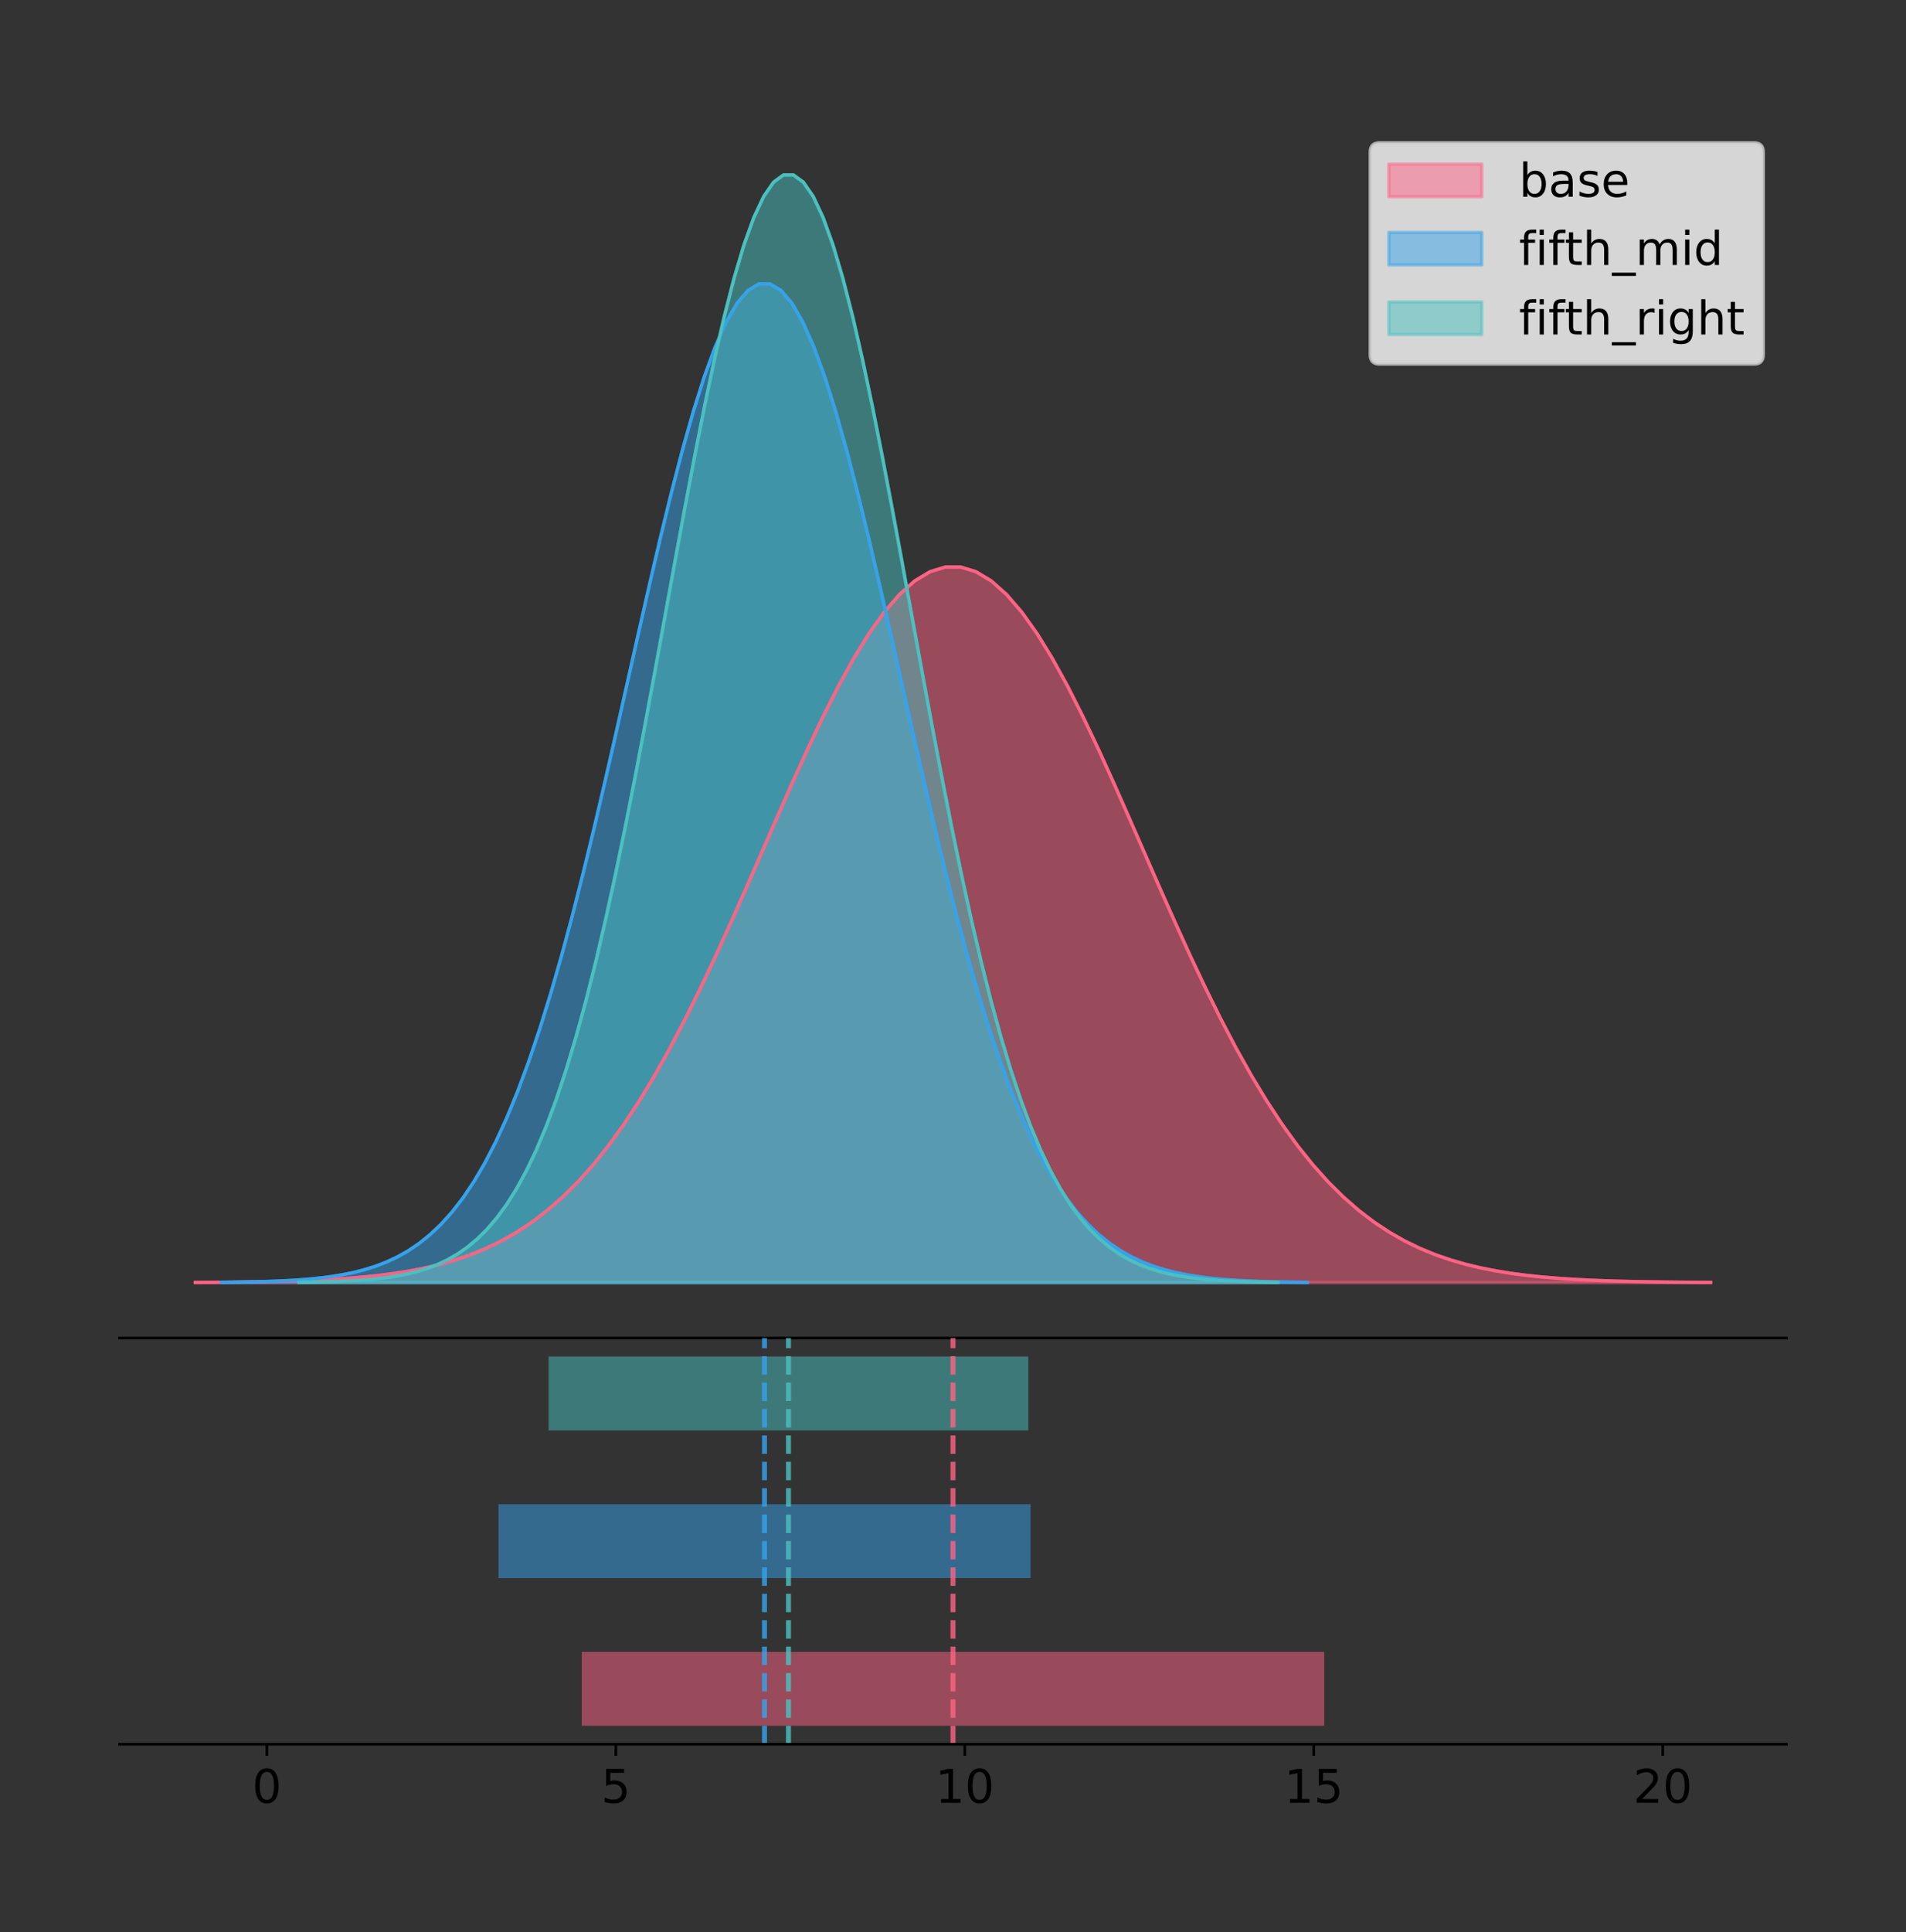 <?xml version="1.0" encoding="utf-8" standalone="no"?>
<!DOCTYPE svg PUBLIC "-//W3C//DTD SVG 1.1//EN"
  "http://www.w3.org/Graphics/SVG/1.1/DTD/svg11.dtd">
<!-- Created with matplotlib (https://matplotlib.org/) -->
<svg height="581.789pt" version="1.1" viewBox="0 0 574.2 581.789" width="574.2pt" xmlns="http://www.w3.org/2000/svg" xmlns:xlink="http://www.w3.org/1999/xlink">
 <rect x="0" y="0" width="574.2" height="581.789" fill="#333333" stroke="none"/>
 <defs>
  <style type="text/css">
*{stroke-linecap:butt;stroke-linejoin:round;}
  </style>
 </defs>
 <g id="figure_1">
  <g id="patch_1">
   <path d="M 0 581.789 
L 574.2 581.789 
L 574.2 0 
L 0 0 
z
" style="fill:none;"/>
  </g>
  <g id="axes_1">
   <g id="patch_2">
    <path d="M 36 402.93 
L 538.2 402.93 
L 538.2 36 
L 36 36 
z
" style="fill:none;"/>
   </g>
   <g id="PolyCollection_1">
    <defs>
     <path d="M 58.827 -195.538 
L 58.827 -195.61 
L 63.439 -195.638 
L 68.05 -195.674 
L 72.662 -195.723 
L 77.274 -195.788 
L 81.885 -195.874 
L 86.497 -195.985 
L 91.108 -196.13 
L 95.72 -196.317 
L 100.331 -196.557 
L 104.943 -196.861 
L 109.555 -197.244 
L 114.166 -197.725 
L 118.778 -198.322 
L 123.389 -199.06 
L 128.001 -199.965 
L 132.612 -201.065 
L 137.224 -202.394 
L 141.836 -203.987 
L 146.447 -205.883 
L 151.059 -208.122 
L 155.67 -210.745 
L 160.282 -213.796 
L 164.893 -217.316 
L 169.505 -221.346 
L 174.117 -225.923 
L 178.728 -231.078 
L 183.34 -236.838 
L 187.951 -243.218 
L 192.563 -250.226 
L 197.174 -257.856 
L 201.786 -266.087 
L 206.398 -274.887 
L 211.009 -284.203 
L 215.621 -293.967 
L 220.232 -304.097 
L 224.844 -314.489 
L 229.455 -325.027 
L 234.067 -335.582 
L 238.679 -346.011 
L 243.29 -356.165 
L 247.902 -365.888 
L 252.513 -375.024 
L 257.125 -383.418 
L 261.736 -390.925 
L 266.348 -397.41 
L 270.96 -402.752 
L 275.571 -406.852 
L 280.183 -409.63 
L 284.794 -411.032 
L 289.406 -411.032 
L 294.017 -409.63 
L 298.629 -406.852 
L 303.24 -402.752 
L 307.852 -397.41 
L 312.464 -390.925 
L 317.075 -383.418 
L 321.687 -375.024 
L 326.298 -365.888 
L 330.91 -356.165 
L 335.521 -346.011 
L 340.133 -335.582 
L 344.745 -325.027 
L 349.356 -314.489 
L 353.968 -304.097 
L 358.579 -293.967 
L 363.191 -284.203 
L 367.802 -274.887 
L 372.414 -266.087 
L 377.026 -257.856 
L 381.637 -250.226 
L 386.249 -243.218 
L 390.86 -236.838 
L 395.472 -231.078 
L 400.083 -225.923 
L 404.695 -221.346 
L 409.307 -217.316 
L 413.918 -213.796 
L 418.53 -210.745 
L 423.141 -208.122 
L 427.753 -205.883 
L 432.364 -203.987 
L 436.976 -202.394 
L 441.588 -201.065 
L 446.199 -199.965 
L 450.811 -199.06 
L 455.422 -198.322 
L 460.034 -197.725 
L 464.645 -197.244 
L 469.257 -196.861 
L 473.869 -196.557 
L 478.48 -196.317 
L 483.092 -196.13 
L 487.703 -195.985 
L 492.315 -195.874 
L 496.926 -195.788 
L 501.538 -195.723 
L 506.15 -195.674 
L 510.761 -195.638 
L 515.373 -195.61 
L 515.373 -195.538 
L 515.373 -195.538 
L 510.761 -195.538 
L 506.15 -195.538 
L 501.538 -195.538 
L 496.926 -195.538 
L 492.315 -195.538 
L 487.703 -195.538 
L 483.092 -195.538 
L 478.48 -195.538 
L 473.869 -195.538 
L 469.257 -195.538 
L 464.645 -195.538 
L 460.034 -195.538 
L 455.422 -195.538 
L 450.811 -195.538 
L 446.199 -195.538 
L 441.588 -195.538 
L 436.976 -195.538 
L 432.364 -195.538 
L 427.753 -195.538 
L 423.141 -195.538 
L 418.53 -195.538 
L 413.918 -195.538 
L 409.307 -195.538 
L 404.695 -195.538 
L 400.083 -195.538 
L 395.472 -195.538 
L 390.86 -195.538 
L 386.249 -195.538 
L 381.637 -195.538 
L 377.026 -195.538 
L 372.414 -195.538 
L 367.802 -195.538 
L 363.191 -195.538 
L 358.579 -195.538 
L 353.968 -195.538 
L 349.356 -195.538 
L 344.745 -195.538 
L 340.133 -195.538 
L 335.521 -195.538 
L 330.91 -195.538 
L 326.298 -195.538 
L 321.687 -195.538 
L 317.075 -195.538 
L 312.464 -195.538 
L 307.852 -195.538 
L 303.24 -195.538 
L 298.629 -195.538 
L 294.017 -195.538 
L 289.406 -195.538 
L 284.794 -195.538 
L 280.183 -195.538 
L 275.571 -195.538 
L 270.96 -195.538 
L 266.348 -195.538 
L 261.736 -195.538 
L 257.125 -195.538 
L 252.513 -195.538 
L 247.902 -195.538 
L 243.29 -195.538 
L 238.679 -195.538 
L 234.067 -195.538 
L 229.455 -195.538 
L 224.844 -195.538 
L 220.232 -195.538 
L 215.621 -195.538 
L 211.009 -195.538 
L 206.398 -195.538 
L 201.786 -195.538 
L 197.174 -195.538 
L 192.563 -195.538 
L 187.951 -195.538 
L 183.34 -195.538 
L 178.728 -195.538 
L 174.117 -195.538 
L 169.505 -195.538 
L 164.893 -195.538 
L 160.282 -195.538 
L 155.67 -195.538 
L 151.059 -195.538 
L 146.447 -195.538 
L 141.836 -195.538 
L 137.224 -195.538 
L 132.612 -195.538 
L 128.001 -195.538 
L 123.389 -195.538 
L 118.778 -195.538 
L 114.166 -195.538 
L 109.555 -195.538 
L 104.943 -195.538 
L 100.331 -195.538 
L 95.72 -195.538 
L 91.108 -195.538 
L 86.497 -195.538 
L 81.885 -195.538 
L 77.274 -195.538 
L 72.662 -195.538 
L 68.05 -195.538 
L 63.439 -195.538 
L 58.827 -195.538 
z
" id="mac91f50d08" style="stroke:#ff6384;stroke-opacity:0.5;"/>
    </defs>
    <g clip-path="url(#p603d63b911)">
     <use style="fill:#ff6384;fill-opacity:0.5;stroke:#ff6384;stroke-opacity:0.5;" x="0" xlink:href="#mac91f50d08" y="581.789"/>
    </g>
   </g>
   <g id="PolyCollection_2">
    <defs>
     <path d="M 66.755 -195.538 
L 66.755 -195.639 
L 70.06 -195.677 
L 73.364 -195.728 
L 76.668 -195.797 
L 79.972 -195.887 
L 83.276 -196.006 
L 86.58 -196.162 
L 89.885 -196.365 
L 93.189 -196.626 
L 96.493 -196.96 
L 99.797 -197.384 
L 103.101 -197.919 
L 106.405 -198.59 
L 109.71 -199.424 
L 113.014 -200.454 
L 116.318 -201.716 
L 119.622 -203.252 
L 122.926 -205.107 
L 126.23 -207.331 
L 129.535 -209.976 
L 132.839 -213.101 
L 136.143 -216.763 
L 139.447 -221.021 
L 142.751 -225.934 
L 146.055 -231.558 
L 149.36 -237.946 
L 152.664 -245.141 
L 155.968 -253.179 
L 159.272 -262.085 
L 162.576 -271.865 
L 165.88 -282.514 
L 169.185 -294.003 
L 172.489 -306.284 
L 175.793 -319.286 
L 179.097 -332.915 
L 182.401 -347.051 
L 185.705 -361.556 
L 189.009 -376.264 
L 192.314 -390.995 
L 195.618 -405.552 
L 198.922 -419.723 
L 202.226 -433.293 
L 205.53 -446.043 
L 208.834 -457.76 
L 212.139 -468.237 
L 215.443 -477.288 
L 218.747 -484.744 
L 222.051 -490.465 
L 225.355 -494.342 
L 228.659 -496.3 
L 231.964 -496.3 
L 235.268 -494.342 
L 238.572 -490.465 
L 241.876 -484.744 
L 245.18 -477.288 
L 248.484 -468.237 
L 251.789 -457.76 
L 255.093 -446.043 
L 258.397 -433.293 
L 261.701 -419.723 
L 265.005 -405.552 
L 268.309 -390.995 
L 271.614 -376.264 
L 274.918 -361.556 
L 278.222 -347.051 
L 281.526 -332.915 
L 284.83 -319.286 
L 288.134 -306.284 
L 291.439 -294.003 
L 294.743 -282.514 
L 298.047 -271.865 
L 301.351 -262.085 
L 304.655 -253.179 
L 307.959 -245.141 
L 311.264 -237.946 
L 314.568 -231.558 
L 317.872 -225.934 
L 321.176 -221.021 
L 324.48 -216.763 
L 327.784 -213.101 
L 331.089 -209.976 
L 334.393 -207.331 
L 337.697 -205.107 
L 341.001 -203.252 
L 344.305 -201.716 
L 347.609 -200.454 
L 350.913 -199.424 
L 354.218 -198.59 
L 357.522 -197.919 
L 360.826 -197.384 
L 364.13 -196.96 
L 367.434 -196.626 
L 370.738 -196.365 
L 374.043 -196.162 
L 377.347 -196.006 
L 380.651 -195.887 
L 383.955 -195.797 
L 387.259 -195.728 
L 390.563 -195.677 
L 393.868 -195.639 
L 393.868 -195.538 
L 393.868 -195.538 
L 390.563 -195.538 
L 387.259 -195.538 
L 383.955 -195.538 
L 380.651 -195.538 
L 377.347 -195.538 
L 374.043 -195.538 
L 370.738 -195.538 
L 367.434 -195.538 
L 364.13 -195.538 
L 360.826 -195.538 
L 357.522 -195.538 
L 354.218 -195.538 
L 350.913 -195.538 
L 347.609 -195.538 
L 344.305 -195.538 
L 341.001 -195.538 
L 337.697 -195.538 
L 334.393 -195.538 
L 331.089 -195.538 
L 327.784 -195.538 
L 324.48 -195.538 
L 321.176 -195.538 
L 317.872 -195.538 
L 314.568 -195.538 
L 311.264 -195.538 
L 307.959 -195.538 
L 304.655 -195.538 
L 301.351 -195.538 
L 298.047 -195.538 
L 294.743 -195.538 
L 291.439 -195.538 
L 288.134 -195.538 
L 284.83 -195.538 
L 281.526 -195.538 
L 278.222 -195.538 
L 274.918 -195.538 
L 271.614 -195.538 
L 268.309 -195.538 
L 265.005 -195.538 
L 261.701 -195.538 
L 258.397 -195.538 
L 255.093 -195.538 
L 251.789 -195.538 
L 248.484 -195.538 
L 245.18 -195.538 
L 241.876 -195.538 
L 238.572 -195.538 
L 235.268 -195.538 
L 231.964 -195.538 
L 228.659 -195.538 
L 225.355 -195.538 
L 222.051 -195.538 
L 218.747 -195.538 
L 215.443 -195.538 
L 212.139 -195.538 
L 208.834 -195.538 
L 205.53 -195.538 
L 202.226 -195.538 
L 198.922 -195.538 
L 195.618 -195.538 
L 192.314 -195.538 
L 189.009 -195.538 
L 185.705 -195.538 
L 182.401 -195.538 
L 179.097 -195.538 
L 175.793 -195.538 
L 172.489 -195.538 
L 169.185 -195.538 
L 165.88 -195.538 
L 162.576 -195.538 
L 159.272 -195.538 
L 155.968 -195.538 
L 152.664 -195.538 
L 149.36 -195.538 
L 146.055 -195.538 
L 142.751 -195.538 
L 139.447 -195.538 
L 136.143 -195.538 
L 132.839 -195.538 
L 129.535 -195.538 
L 126.23 -195.538 
L 122.926 -195.538 
L 119.622 -195.538 
L 116.318 -195.538 
L 113.014 -195.538 
L 109.71 -195.538 
L 106.405 -195.538 
L 103.101 -195.538 
L 99.797 -195.538 
L 96.493 -195.538 
L 93.189 -195.538 
L 89.885 -195.538 
L 86.58 -195.538 
L 83.276 -195.538 
L 79.972 -195.538 
L 76.668 -195.538 
L 73.364 -195.538 
L 70.06 -195.538 
L 66.755 -195.538 
z
" id="m99969c8731" style="stroke:#36a2eb;stroke-opacity:0.5;"/>
    </defs>
    <g clip-path="url(#p603d63b911)">
     <use style="fill:#36a2eb;fill-opacity:0.5;stroke:#36a2eb;stroke-opacity:0.5;" x="0" xlink:href="#m99969c8731" y="581.789"/>
    </g>
   </g>
   <g id="PolyCollection_3">
    <defs>
     <path d="M 90.061 -195.538 
L 90.061 -195.65 
L 93.04 -195.692 
L 96.02 -195.749 
L 98.999 -195.825 
L 101.978 -195.925 
L 104.957 -196.058 
L 107.936 -196.23 
L 110.915 -196.455 
L 113.895 -196.744 
L 116.874 -197.115 
L 119.853 -197.585 
L 122.832 -198.179 
L 125.811 -198.923 
L 128.79 -199.848 
L 131.77 -200.99 
L 134.749 -202.39 
L 137.728 -204.093 
L 140.707 -206.151 
L 143.686 -208.617 
L 146.665 -211.552 
L 149.644 -215.017 
L 152.624 -219.078 
L 155.603 -223.801 
L 158.582 -229.25 
L 161.561 -235.488 
L 164.54 -242.572 
L 167.519 -250.552 
L 170.499 -259.468 
L 173.478 -269.344 
L 176.457 -280.192 
L 179.436 -292.002 
L 182.415 -304.744 
L 185.394 -318.365 
L 188.374 -332.786 
L 191.353 -347.901 
L 194.332 -363.58 
L 197.311 -379.667 
L 200.29 -395.98 
L 203.269 -412.318 
L 206.249 -428.462 
L 209.228 -444.18 
L 212.207 -459.23 
L 215.186 -473.372 
L 218.165 -486.366 
L 221.144 -497.987 
L 224.123 -508.025 
L 227.103 -516.294 
L 230.082 -522.64 
L 233.061 -526.94 
L 236.04 -529.111 
L 239.019 -529.111 
L 241.998 -526.94 
L 244.978 -522.64 
L 247.957 -516.294 
L 250.936 -508.025 
L 253.915 -497.987 
L 256.894 -486.366 
L 259.873 -473.372 
L 262.853 -459.23 
L 265.832 -444.18 
L 268.811 -428.462 
L 271.79 -412.318 
L 274.769 -395.98 
L 277.748 -379.667 
L 280.727 -363.58 
L 283.707 -347.901 
L 286.686 -332.786 
L 289.665 -318.365 
L 292.644 -304.744 
L 295.623 -292.002 
L 298.602 -280.192 
L 301.582 -269.344 
L 304.561 -259.468 
L 307.54 -250.552 
L 310.519 -242.572 
L 313.498 -235.488 
L 316.477 -229.25 
L 319.457 -223.801 
L 322.436 -219.078 
L 325.415 -215.017 
L 328.394 -211.552 
L 331.373 -208.617 
L 334.352 -206.151 
L 337.332 -204.093 
L 340.311 -202.39 
L 343.29 -200.99 
L 346.269 -199.848 
L 349.248 -198.923 
L 352.227 -198.179 
L 355.206 -197.585 
L 358.186 -197.115 
L 361.165 -196.744 
L 364.144 -196.455 
L 367.123 -196.23 
L 370.102 -196.058 
L 373.081 -195.925 
L 376.061 -195.825 
L 379.04 -195.749 
L 382.019 -195.692 
L 384.998 -195.65 
L 384.998 -195.538 
L 384.998 -195.538 
L 382.019 -195.538 
L 379.04 -195.538 
L 376.061 -195.538 
L 373.081 -195.538 
L 370.102 -195.538 
L 367.123 -195.538 
L 364.144 -195.538 
L 361.165 -195.538 
L 358.186 -195.538 
L 355.206 -195.538 
L 352.227 -195.538 
L 349.248 -195.538 
L 346.269 -195.538 
L 343.29 -195.538 
L 340.311 -195.538 
L 337.332 -195.538 
L 334.352 -195.538 
L 331.373 -195.538 
L 328.394 -195.538 
L 325.415 -195.538 
L 322.436 -195.538 
L 319.457 -195.538 
L 316.477 -195.538 
L 313.498 -195.538 
L 310.519 -195.538 
L 307.54 -195.538 
L 304.561 -195.538 
L 301.582 -195.538 
L 298.602 -195.538 
L 295.623 -195.538 
L 292.644 -195.538 
L 289.665 -195.538 
L 286.686 -195.538 
L 283.707 -195.538 
L 280.727 -195.538 
L 277.748 -195.538 
L 274.769 -195.538 
L 271.79 -195.538 
L 268.811 -195.538 
L 265.832 -195.538 
L 262.853 -195.538 
L 259.873 -195.538 
L 256.894 -195.538 
L 253.915 -195.538 
L 250.936 -195.538 
L 247.957 -195.538 
L 244.978 -195.538 
L 241.998 -195.538 
L 239.019 -195.538 
L 236.04 -195.538 
L 233.061 -195.538 
L 230.082 -195.538 
L 227.103 -195.538 
L 224.123 -195.538 
L 221.144 -195.538 
L 218.165 -195.538 
L 215.186 -195.538 
L 212.207 -195.538 
L 209.228 -195.538 
L 206.249 -195.538 
L 203.269 -195.538 
L 200.29 -195.538 
L 197.311 -195.538 
L 194.332 -195.538 
L 191.353 -195.538 
L 188.374 -195.538 
L 185.394 -195.538 
L 182.415 -195.538 
L 179.436 -195.538 
L 176.457 -195.538 
L 173.478 -195.538 
L 170.499 -195.538 
L 167.519 -195.538 
L 164.54 -195.538 
L 161.561 -195.538 
L 158.582 -195.538 
L 155.603 -195.538 
L 152.624 -195.538 
L 149.644 -195.538 
L 146.665 -195.538 
L 143.686 -195.538 
L 140.707 -195.538 
L 137.728 -195.538 
L 134.749 -195.538 
L 131.77 -195.538 
L 128.79 -195.538 
L 125.811 -195.538 
L 122.832 -195.538 
L 119.853 -195.538 
L 116.874 -195.538 
L 113.895 -195.538 
L 110.915 -195.538 
L 107.936 -195.538 
L 104.957 -195.538 
L 101.978 -195.538 
L 98.999 -195.538 
L 96.02 -195.538 
L 93.04 -195.538 
L 90.061 -195.538 
z
" id="m438f0cdab8" style="stroke:#4bc0c0;stroke-opacity:0.5;"/>
    </defs>
    <g clip-path="url(#p603d63b911)">
     <use style="fill:#4bc0c0;fill-opacity:0.5;stroke:#4bc0c0;stroke-opacity:0.5;" x="0" xlink:href="#m438f0cdab8" y="581.789"/>
    </g>
   </g>
   <g id="line2d_1">
    <path clip-path="url(#p603d63b911)" d="M 58.827 386.179 
L 63.439 386.152 
L 68.05 386.115 
L 72.662 386.066 
L 77.274 386.001 
L 81.885 385.916 
L 86.497 385.804 
L 91.108 385.659 
L 95.72 385.472 
L 100.331 385.233 
L 104.943 384.929 
L 109.555 384.545 
L 114.166 384.065 
L 118.778 383.467 
L 123.389 382.729 
L 128.001 381.825 
L 132.612 380.724 
L 137.224 379.395 
L 141.836 377.802 
L 146.447 375.906 
L 151.059 373.668 
L 155.67 371.044 
L 160.282 367.993 
L 164.893 364.473 
L 169.505 360.443 
L 174.117 355.866 
L 178.728 350.711 
L 183.34 344.952 
L 187.951 338.571 
L 192.563 331.563 
L 197.174 323.934 
L 201.786 315.702 
L 206.398 306.903 
L 211.009 297.587 
L 215.621 287.822 
L 220.232 277.693 
L 224.844 267.301 
L 229.455 256.762 
L 234.067 246.207 
L 238.679 235.778 
L 243.29 225.624 
L 247.902 215.901 
L 252.513 206.766 
L 257.125 198.371 
L 261.736 190.864 
L 266.348 184.379 
L 270.96 179.037 
L 275.571 174.938 
L 280.183 172.16 
L 284.794 170.757 
L 289.406 170.757 
L 294.017 172.16 
L 298.629 174.938 
L 303.24 179.037 
L 307.852 184.379 
L 312.464 190.864 
L 317.075 198.371 
L 321.687 206.766 
L 326.298 215.901 
L 330.91 225.624 
L 335.521 235.778 
L 340.133 246.207 
L 344.745 256.762 
L 349.356 267.301 
L 353.968 277.693 
L 358.579 287.822 
L 363.191 297.587 
L 367.802 306.903 
L 372.414 315.702 
L 377.026 323.934 
L 381.637 331.563 
L 386.249 338.571 
L 390.86 344.952 
L 395.472 350.711 
L 400.083 355.866 
L 404.695 360.443 
L 409.307 364.473 
L 413.918 367.993 
L 418.53 371.044 
L 423.141 373.668 
L 427.753 375.906 
L 432.364 377.802 
L 436.976 379.395 
L 441.588 380.724 
L 446.199 381.825 
L 450.811 382.729 
L 455.422 383.467 
L 460.034 384.065 
L 464.645 384.545 
L 469.257 384.929 
L 473.869 385.233 
L 478.48 385.472 
L 483.092 385.659 
L 487.703 385.804 
L 492.315 385.916 
L 496.926 386.001 
L 501.538 386.066 
L 506.15 386.115 
L 510.761 386.152 
L 515.373 386.179 
" style="fill:none;stroke:#ff6384;stroke-linecap:square;"/>
   </g>
   <g id="line2d_2">
    <path clip-path="url(#p603d63b911)" d="M 66.755 386.15 
L 70.06 386.112 
L 73.364 386.061 
L 76.668 385.993 
L 79.972 385.902 
L 83.276 385.783 
L 86.58 385.627 
L 89.885 385.425 
L 93.189 385.164 
L 96.493 384.83 
L 99.797 384.405 
L 103.101 383.87 
L 106.405 383.199 
L 109.71 382.365 
L 113.014 381.336 
L 116.318 380.073 
L 119.622 378.538 
L 122.926 376.683 
L 126.23 374.459 
L 129.535 371.813 
L 132.839 368.688 
L 136.143 365.027 
L 139.447 360.769 
L 142.751 355.855 
L 146.055 350.231 
L 149.36 343.843 
L 152.664 336.648 
L 155.968 328.61 
L 159.272 319.705 
L 162.576 309.924 
L 165.88 299.276 
L 169.185 287.787 
L 172.489 275.506 
L 175.793 262.503 
L 179.097 248.875 
L 182.401 234.738 
L 185.705 220.234 
L 189.009 205.525 
L 192.314 190.794 
L 195.618 176.238 
L 198.922 162.066 
L 202.226 148.496 
L 205.53 135.746 
L 208.834 124.03 
L 212.139 113.552 
L 215.443 104.502 
L 218.747 97.045 
L 222.051 91.324 
L 225.355 87.447 
L 228.659 85.49 
L 231.964 85.49 
L 235.268 87.447 
L 238.572 91.324 
L 241.876 97.045 
L 245.18 104.502 
L 248.484 113.552 
L 251.789 124.03 
L 255.093 135.746 
L 258.397 148.496 
L 261.701 162.066 
L 265.005 176.238 
L 268.309 190.794 
L 271.614 205.525 
L 274.918 220.234 
L 278.222 234.738 
L 281.526 248.875 
L 284.83 262.503 
L 288.134 275.506 
L 291.439 287.787 
L 294.743 299.276 
L 298.047 309.924 
L 301.351 319.705 
L 304.655 328.61 
L 307.959 336.648 
L 311.264 343.843 
L 314.568 350.231 
L 317.872 355.855 
L 321.176 360.769 
L 324.48 365.027 
L 327.784 368.688 
L 331.089 371.813 
L 334.393 374.459 
L 337.697 376.683 
L 341.001 378.538 
L 344.305 380.073 
L 347.609 381.336 
L 350.913 382.365 
L 354.218 383.199 
L 357.522 383.87 
L 360.826 384.405 
L 364.13 384.83 
L 367.434 385.164 
L 370.738 385.425 
L 374.043 385.627 
L 377.347 385.783 
L 380.651 385.902 
L 383.955 385.993 
L 387.259 386.061 
L 390.563 386.112 
L 393.868 386.15 
" style="fill:none;stroke:#36a2eb;stroke-linecap:square;"/>
   </g>
   <g id="line2d_3">
    <path clip-path="url(#p603d63b911)" d="M 90.061 386.139 
L 93.04 386.097 
L 96.02 386.04 
L 98.999 385.965 
L 101.978 385.864 
L 104.957 385.732 
L 107.936 385.559 
L 110.915 385.334 
L 113.895 385.045 
L 116.874 384.675 
L 119.853 384.204 
L 122.832 383.61 
L 125.811 382.867 
L 128.79 381.941 
L 131.77 380.799 
L 134.749 379.399 
L 137.728 377.696 
L 140.707 375.639 
L 143.686 373.172 
L 146.665 370.238 
L 149.644 366.772 
L 152.624 362.711 
L 155.603 357.989 
L 158.582 352.539 
L 161.561 346.301 
L 164.54 339.217 
L 167.519 331.237 
L 170.499 322.322 
L 173.478 312.445 
L 176.457 301.597 
L 179.436 289.787 
L 182.415 277.045 
L 185.394 263.424 
L 188.374 249.004 
L 191.353 233.888 
L 194.332 218.209 
L 197.311 202.123 
L 200.29 185.809 
L 203.269 169.471 
L 206.249 153.327 
L 209.228 137.61 
L 212.207 122.559 
L 215.186 108.418 
L 218.165 95.423 
L 221.144 83.803 
L 224.123 73.765 
L 227.103 65.495 
L 230.082 59.15 
L 233.061 54.85 
L 236.04 52.679 
L 239.019 52.679 
L 241.998 54.85 
L 244.978 59.15 
L 247.957 65.495 
L 250.936 73.765 
L 253.915 83.803 
L 256.894 95.423 
L 259.873 108.418 
L 262.853 122.559 
L 265.832 137.61 
L 268.811 153.327 
L 271.79 169.471 
L 274.769 185.809 
L 277.748 202.123 
L 280.727 218.209 
L 283.707 233.888 
L 286.686 249.004 
L 289.665 263.424 
L 292.644 277.045 
L 295.623 289.787 
L 298.602 301.597 
L 301.582 312.445 
L 304.561 322.322 
L 307.54 331.237 
L 310.519 339.217 
L 313.498 346.301 
L 316.477 352.539 
L 319.457 357.989 
L 322.436 362.711 
L 325.415 366.772 
L 328.394 370.238 
L 331.373 373.172 
L 334.352 375.639 
L 337.332 377.696 
L 340.311 379.399 
L 343.29 380.799 
L 346.269 381.941 
L 349.248 382.867 
L 352.227 383.61 
L 355.206 384.204 
L 358.186 384.675 
L 361.165 385.045 
L 364.144 385.334 
L 367.123 385.559 
L 370.102 385.732 
L 373.081 385.864 
L 376.061 385.965 
L 379.04 386.04 
L 382.019 386.097 
L 384.998 386.139 
" style="fill:none;stroke:#4bc0c0;stroke-linecap:square;"/>
   </g>
   <g id="patch_3">
    <path d="M 36 402.93 
L 538.2 402.93 
" style="fill:none;stroke:#000000;stroke-linecap:square;stroke-linejoin:miter;stroke-width:0.8;"/>
   </g>
   <g id="legend_1">
    <g id="patch_4">
     <path d="M 415.602 109.627 
L 528.4 109.627 
Q 531.2 109.627 531.2 106.827 
L 531.2 45.8 
Q 531.2 43 528.4 43 
L 415.602 43 
Q 412.802 43 412.802 45.8 
L 412.802 106.827 
Q 412.802 109.627 415.602 109.627 
z
" style="fill:#ffffff;opacity:0.8;stroke:#cccccc;stroke-linejoin:miter;"/>
    </g>
    <g id="patch_5">
     <path d="M 418.402 59.238 
L 446.402 59.238 
L 446.402 49.438 
L 418.402 49.438 
z
" style="fill:#ff6384;opacity:0.5;stroke:#ff6384;stroke-linejoin:miter;"/>
    </g>
    <g id="text_1">
     <!-- base -->
     <defs>
      <path d="M 48.688 27.297 
Q 48.688 37.203 44.609 42.844 
Q 40.531 48.484 33.406 48.484 
Q 26.266 48.484 22.188 42.844 
Q 18.109 37.203 18.109 27.297 
Q 18.109 17.391 22.188 11.75 
Q 26.266 6.109 33.406 6.109 
Q 40.531 6.109 44.609 11.75 
Q 48.688 17.391 48.688 27.297 
z
M 18.109 46.391 
Q 20.953 51.266 25.266 53.625 
Q 29.594 56 35.594 56 
Q 45.562 56 51.781 48.094 
Q 58.016 40.188 58.016 27.297 
Q 58.016 14.406 51.781 6.484 
Q 45.562 -1.422 35.594 -1.422 
Q 29.594 -1.422 25.266 0.953 
Q 20.953 3.328 18.109 8.203 
L 18.109 0 
L 9.078 0 
L 9.078 75.984 
L 18.109 75.984 
z
" id="DejaVuSans-98"/>
      <path d="M 34.281 27.484 
Q 23.391 27.484 19.188 25 
Q 14.984 22.516 14.984 16.5 
Q 14.984 11.719 18.141 8.906 
Q 21.297 6.109 26.703 6.109 
Q 34.188 6.109 38.703 11.406 
Q 43.219 16.703 43.219 25.484 
L 43.219 27.484 
z
M 52.203 31.203 
L 52.203 0 
L 43.219 0 
L 43.219 8.297 
Q 40.141 3.328 35.547 0.953 
Q 30.953 -1.422 24.312 -1.422 
Q 15.922 -1.422 10.953 3.297 
Q 6 8.016 6 15.922 
Q 6 25.141 12.172 29.828 
Q 18.359 34.516 30.609 34.516 
L 43.219 34.516 
L 43.219 35.406 
Q 43.219 41.609 39.141 45 
Q 35.062 48.391 27.688 48.391 
Q 23 48.391 18.547 47.266 
Q 14.109 46.141 10.016 43.891 
L 10.016 52.203 
Q 14.938 54.109 19.578 55.047 
Q 24.219 56 28.609 56 
Q 40.484 56 46.344 49.844 
Q 52.203 43.703 52.203 31.203 
z
" id="DejaVuSans-97"/>
      <path d="M 44.281 53.078 
L 44.281 44.578 
Q 40.484 46.531 36.375 47.5 
Q 32.281 48.484 27.875 48.484 
Q 21.188 48.484 17.844 46.438 
Q 14.5 44.391 14.5 40.281 
Q 14.5 37.156 16.891 35.375 
Q 19.281 33.594 26.516 31.984 
L 29.594 31.297 
Q 39.156 29.25 43.188 25.516 
Q 47.219 21.781 47.219 15.094 
Q 47.219 7.469 41.188 3.016 
Q 35.156 -1.422 24.609 -1.422 
Q 20.219 -1.422 15.453 -0.562 
Q 10.688 0.297 5.422 2 
L 5.422 11.281 
Q 10.406 8.688 15.234 7.391 
Q 20.062 6.109 24.812 6.109 
Q 31.156 6.109 34.562 8.281 
Q 37.984 10.453 37.984 14.406 
Q 37.984 18.062 35.516 20.016 
Q 33.062 21.969 24.703 23.781 
L 21.578 24.516 
Q 13.234 26.266 9.516 29.906 
Q 5.812 33.547 5.812 39.891 
Q 5.812 47.609 11.281 51.797 
Q 16.75 56 26.812 56 
Q 31.781 56 36.172 55.266 
Q 40.578 54.547 44.281 53.078 
z
" id="DejaVuSans-115"/>
      <path d="M 56.203 29.594 
L 56.203 25.203 
L 14.891 25.203 
Q 15.484 15.922 20.484 11.062 
Q 25.484 6.203 34.422 6.203 
Q 39.594 6.203 44.453 7.469 
Q 49.312 8.734 54.109 11.281 
L 54.109 2.781 
Q 49.266 0.734 44.188 -0.344 
Q 39.109 -1.422 33.891 -1.422 
Q 20.797 -1.422 13.156 6.188 
Q 5.516 13.812 5.516 26.812 
Q 5.516 40.234 12.766 48.109 
Q 20.016 56 32.328 56 
Q 43.359 56 49.781 48.891 
Q 56.203 41.797 56.203 29.594 
z
M 47.219 32.234 
Q 47.125 39.594 43.094 43.984 
Q 39.062 48.391 32.422 48.391 
Q 24.906 48.391 20.391 44.141 
Q 15.875 39.891 15.188 32.172 
z
" id="DejaVuSans-101"/>
     </defs>
     <g transform="translate(457.602 59.238)scale(0.14 -0.14)">
      <use xlink:href="#DejaVuSans-98"/>
      <use x="63.477" xlink:href="#DejaVuSans-97"/>
      <use x="124.756" xlink:href="#DejaVuSans-115"/>
      <use x="176.855" xlink:href="#DejaVuSans-101"/>
     </g>
    </g>
    <g id="patch_6">
     <path d="M 418.402 79.787 
L 446.402 79.787 
L 446.402 69.987 
L 418.402 69.987 
z
" style="fill:#36a2eb;opacity:0.5;stroke:#36a2eb;stroke-linejoin:miter;"/>
    </g>
    <g id="text_2">
     <!-- fifth_mid -->
     <defs>
      <path d="M 37.109 75.984 
L 37.109 68.5 
L 28.516 68.5 
Q 23.688 68.5 21.797 66.547 
Q 19.922 64.594 19.922 59.516 
L 19.922 54.688 
L 34.719 54.688 
L 34.719 47.703 
L 19.922 47.703 
L 19.922 0 
L 10.891 0 
L 10.891 47.703 
L 2.297 47.703 
L 2.297 54.688 
L 10.891 54.688 
L 10.891 58.5 
Q 10.891 67.625 15.141 71.797 
Q 19.391 75.984 28.609 75.984 
z
" id="DejaVuSans-102"/>
      <path d="M 9.422 54.688 
L 18.406 54.688 
L 18.406 0 
L 9.422 0 
z
M 9.422 75.984 
L 18.406 75.984 
L 18.406 64.594 
L 9.422 64.594 
z
" id="DejaVuSans-105"/>
      <path d="M 18.312 70.219 
L 18.312 54.688 
L 36.812 54.688 
L 36.812 47.703 
L 18.312 47.703 
L 18.312 18.016 
Q 18.312 11.328 20.141 9.422 
Q 21.969 7.516 27.594 7.516 
L 36.812 7.516 
L 36.812 0 
L 27.594 0 
Q 17.188 0 13.234 3.875 
Q 9.281 7.766 9.281 18.016 
L 9.281 47.703 
L 2.688 47.703 
L 2.688 54.688 
L 9.281 54.688 
L 9.281 70.219 
z
" id="DejaVuSans-116"/>
      <path d="M 54.891 33.016 
L 54.891 0 
L 45.906 0 
L 45.906 32.719 
Q 45.906 40.484 42.875 44.328 
Q 39.844 48.188 33.797 48.188 
Q 26.516 48.188 22.312 43.547 
Q 18.109 38.922 18.109 30.906 
L 18.109 0 
L 9.078 0 
L 9.078 75.984 
L 18.109 75.984 
L 18.109 46.188 
Q 21.344 51.125 25.703 53.562 
Q 30.078 56 35.797 56 
Q 45.219 56 50.047 50.172 
Q 54.891 44.344 54.891 33.016 
z
" id="DejaVuSans-104"/>
      <path d="M 50.984 -16.609 
L 50.984 -23.578 
L -0.984 -23.578 
L -0.984 -16.609 
z
" id="DejaVuSans-95"/>
      <path d="M 52 44.188 
Q 55.375 50.25 60.062 53.125 
Q 64.75 56 71.094 56 
Q 79.641 56 84.281 50.016 
Q 88.922 44.047 88.922 33.016 
L 88.922 0 
L 79.891 0 
L 79.891 32.719 
Q 79.891 40.578 77.094 44.375 
Q 74.312 48.188 68.609 48.188 
Q 61.625 48.188 57.562 43.547 
Q 53.516 38.922 53.516 30.906 
L 53.516 0 
L 44.484 0 
L 44.484 32.719 
Q 44.484 40.625 41.703 44.406 
Q 38.922 48.188 33.109 48.188 
Q 26.219 48.188 22.156 43.531 
Q 18.109 38.875 18.109 30.906 
L 18.109 0 
L 9.078 0 
L 9.078 54.688 
L 18.109 54.688 
L 18.109 46.188 
Q 21.188 51.219 25.484 53.609 
Q 29.781 56 35.688 56 
Q 41.656 56 45.828 52.969 
Q 50 49.953 52 44.188 
z
" id="DejaVuSans-109"/>
      <path d="M 45.406 46.391 
L 45.406 75.984 
L 54.391 75.984 
L 54.391 0 
L 45.406 0 
L 45.406 8.203 
Q 42.578 3.328 38.25 0.953 
Q 33.938 -1.422 27.875 -1.422 
Q 17.969 -1.422 11.734 6.484 
Q 5.516 14.406 5.516 27.297 
Q 5.516 40.188 11.734 48.094 
Q 17.969 56 27.875 56 
Q 33.938 56 38.25 53.625 
Q 42.578 51.266 45.406 46.391 
z
M 14.797 27.297 
Q 14.797 17.391 18.875 11.75 
Q 22.953 6.109 30.078 6.109 
Q 37.203 6.109 41.297 11.75 
Q 45.406 17.391 45.406 27.297 
Q 45.406 37.203 41.297 42.844 
Q 37.203 48.484 30.078 48.484 
Q 22.953 48.484 18.875 42.844 
Q 14.797 37.203 14.797 27.297 
z
" id="DejaVuSans-100"/>
     </defs>
     <g transform="translate(457.602 79.787)scale(0.14 -0.14)">
      <use xlink:href="#DejaVuSans-102"/>
      <use x="35.205" xlink:href="#DejaVuSans-105"/>
      <use x="62.988" xlink:href="#DejaVuSans-102"/>
      <use x="98.178" xlink:href="#DejaVuSans-116"/>
      <use x="137.387" xlink:href="#DejaVuSans-104"/>
      <use x="200.766" xlink:href="#DejaVuSans-95"/>
      <use x="250.766" xlink:href="#DejaVuSans-109"/>
      <use x="348.178" xlink:href="#DejaVuSans-105"/>
      <use x="375.961" xlink:href="#DejaVuSans-100"/>
     </g>
    </g>
    <g id="patch_7">
     <path d="M 418.402 100.726 
L 446.402 100.726 
L 446.402 90.926 
L 418.402 90.926 
z
" style="fill:#4bc0c0;opacity:0.5;stroke:#4bc0c0;stroke-linejoin:miter;"/>
    </g>
    <g id="text_3">
     <!-- fifth_right -->
     <defs>
      <path d="M 41.109 46.297 
Q 39.594 47.172 37.812 47.578 
Q 36.031 48 33.891 48 
Q 26.266 48 22.188 43.047 
Q 18.109 38.094 18.109 28.812 
L 18.109 0 
L 9.078 0 
L 9.078 54.688 
L 18.109 54.688 
L 18.109 46.188 
Q 20.953 51.172 25.484 53.578 
Q 30.031 56 36.531 56 
Q 37.453 56 38.578 55.875 
Q 39.703 55.766 41.062 55.516 
z
" id="DejaVuSans-114"/>
      <path d="M 45.406 27.984 
Q 45.406 37.75 41.375 43.109 
Q 37.359 48.484 30.078 48.484 
Q 22.859 48.484 18.828 43.109 
Q 14.797 37.75 14.797 27.984 
Q 14.797 18.266 18.828 12.891 
Q 22.859 7.516 30.078 7.516 
Q 37.359 7.516 41.375 12.891 
Q 45.406 18.266 45.406 27.984 
z
M 54.391 6.781 
Q 54.391 -7.172 48.188 -13.984 
Q 42 -20.797 29.203 -20.797 
Q 24.469 -20.797 20.266 -20.094 
Q 16.062 -19.391 12.109 -17.922 
L 12.109 -9.188 
Q 16.062 -11.328 19.922 -12.344 
Q 23.781 -13.375 27.781 -13.375 
Q 36.625 -13.375 41.016 -8.766 
Q 45.406 -4.156 45.406 5.172 
L 45.406 9.625 
Q 42.625 4.781 38.281 2.391 
Q 33.938 0 27.875 0 
Q 17.828 0 11.672 7.656 
Q 5.516 15.328 5.516 27.984 
Q 5.516 40.672 11.672 48.328 
Q 17.828 56 27.875 56 
Q 33.938 56 38.281 53.609 
Q 42.625 51.219 45.406 46.391 
L 45.406 54.688 
L 54.391 54.688 
z
" id="DejaVuSans-103"/>
     </defs>
     <g transform="translate(457.602 100.726)scale(0.14 -0.14)">
      <use xlink:href="#DejaVuSans-102"/>
      <use x="35.205" xlink:href="#DejaVuSans-105"/>
      <use x="62.988" xlink:href="#DejaVuSans-102"/>
      <use x="98.178" xlink:href="#DejaVuSans-116"/>
      <use x="137.387" xlink:href="#DejaVuSans-104"/>
      <use x="200.766" xlink:href="#DejaVuSans-95"/>
      <use x="250.766" xlink:href="#DejaVuSans-114"/>
      <use x="291.879" xlink:href="#DejaVuSans-105"/>
      <use x="319.662" xlink:href="#DejaVuSans-103"/>
      <use x="383.139" xlink:href="#DejaVuSans-104"/>
      <use x="446.518" xlink:href="#DejaVuSans-116"/>
     </g>
    </g>
   </g>
  </g>
  <g id="axes_2">
   <g id="patch_8">
    <path d="M 36 525.24 
L 538.2 525.24 
L 538.2 402.93 
L 36 402.93 
z
" style="fill:none;"/>
   </g>
   <g id="patch_9">
    <path clip-path="url(#p5aaa45c1fd)" d="M 175.246 519.68 
L 398.954 519.68 
L 398.954 497.442 
L 175.246 497.442 
z
" style="fill:#ff6384;opacity:0.5;"/>
   </g>
   <g id="patch_10">
    <path clip-path="url(#p5aaa45c1fd)" d="M 150.169 475.204 
L 310.454 475.204 
L 310.454 452.966 
L 150.169 452.966 
z
" style="fill:#36a2eb;opacity:0.5;"/>
   </g>
   <g id="patch_11">
    <path clip-path="url(#p5aaa45c1fd)" d="M 165.27 430.728 
L 309.789 430.728 
L 309.789 408.49 
L 165.27 408.49 
z
" style="fill:#4bc0c0;opacity:0.5;"/>
   </g>
   <g id="matplotlib.axis_1">
    <g id="xtick_1">
     <g id="line2d_4">
      <defs>
       <path d="M 0 0 
L 0 3.5 
" id="mbae7f4e3db" style="stroke:#000000;stroke-width:0.8;"/>
      </defs>
      <g>
       <use style="stroke:#000000;stroke-width:0.8;" x="80.404" xlink:href="#mbae7f4e3db" y="525.24"/>
      </g>
     </g>
     <g id="text_4">
      <!-- 0 -->
      <defs>
       <path d="M 31.781 66.406 
Q 24.172 66.406 20.328 58.906 
Q 16.5 51.422 16.5 36.375 
Q 16.5 21.391 20.328 13.891 
Q 24.172 6.391 31.781 6.391 
Q 39.453 6.391 43.281 13.891 
Q 47.125 21.391 47.125 36.375 
Q 47.125 51.422 43.281 58.906 
Q 39.453 66.406 31.781 66.406 
z
M 31.781 74.219 
Q 44.047 74.219 50.516 64.516 
Q 56.984 54.828 56.984 36.375 
Q 56.984 17.969 50.516 8.266 
Q 44.047 -1.422 31.781 -1.422 
Q 19.531 -1.422 13.062 8.266 
Q 6.594 17.969 6.594 36.375 
Q 6.594 54.828 13.062 64.516 
Q 19.531 74.219 31.781 74.219 
z
" id="DejaVuSans-48"/>
      </defs>
      <g transform="translate(75.95 542.878)scale(0.14 -0.14)">
       <use xlink:href="#DejaVuSans-48"/>
      </g>
     </g>
    </g>
    <g id="xtick_2">
     <g id="line2d_5">
      <g>
       <use style="stroke:#000000;stroke-width:0.8;" x="185.533" xlink:href="#mbae7f4e3db" y="525.24"/>
      </g>
     </g>
     <g id="text_5">
      <!-- 5 -->
      <defs>
       <path d="M 10.797 72.906 
L 49.516 72.906 
L 49.516 64.594 
L 19.828 64.594 
L 19.828 46.734 
Q 21.969 47.469 24.109 47.828 
Q 26.266 48.188 28.422 48.188 
Q 40.625 48.188 47.75 41.5 
Q 54.891 34.812 54.891 23.391 
Q 54.891 11.625 47.562 5.094 
Q 40.234 -1.422 26.906 -1.422 
Q 22.312 -1.422 17.547 -0.641 
Q 12.797 0.141 7.719 1.703 
L 7.719 11.625 
Q 12.109 9.234 16.797 8.062 
Q 21.484 6.891 26.703 6.891 
Q 35.156 6.891 40.078 11.328 
Q 45.016 15.766 45.016 23.391 
Q 45.016 31 40.078 35.438 
Q 35.156 39.891 26.703 39.891 
Q 22.75 39.891 18.812 39.016 
Q 14.891 38.141 10.797 36.281 
z
" id="DejaVuSans-53"/>
      </defs>
      <g transform="translate(181.079 542.878)scale(0.14 -0.14)">
       <use xlink:href="#DejaVuSans-53"/>
      </g>
     </g>
    </g>
    <g id="xtick_3">
     <g id="line2d_6">
      <g>
       <use style="stroke:#000000;stroke-width:0.8;" x="290.662" xlink:href="#mbae7f4e3db" y="525.24"/>
      </g>
     </g>
     <g id="text_6">
      <!-- 10 -->
      <defs>
       <path d="M 12.406 8.297 
L 28.516 8.297 
L 28.516 63.922 
L 10.984 60.406 
L 10.984 69.391 
L 28.422 72.906 
L 38.281 72.906 
L 38.281 8.297 
L 54.391 8.297 
L 54.391 0 
L 12.406 0 
z
" id="DejaVuSans-49"/>
      </defs>
      <g transform="translate(281.754 542.878)scale(0.14 -0.14)">
       <use xlink:href="#DejaVuSans-49"/>
       <use x="63.623" xlink:href="#DejaVuSans-48"/>
      </g>
     </g>
    </g>
    <g id="xtick_4">
     <g id="line2d_7">
      <g>
       <use style="stroke:#000000;stroke-width:0.8;" x="395.791" xlink:href="#mbae7f4e3db" y="525.24"/>
      </g>
     </g>
     <g id="text_7">
      <!-- 15 -->
      <g transform="translate(386.883 542.878)scale(0.14 -0.14)">
       <use xlink:href="#DejaVuSans-49"/>
       <use x="63.623" xlink:href="#DejaVuSans-53"/>
      </g>
     </g>
    </g>
    <g id="xtick_5">
     <g id="line2d_8">
      <g>
       <use style="stroke:#000000;stroke-width:0.8;" x="500.919" xlink:href="#mbae7f4e3db" y="525.24"/>
      </g>
     </g>
     <g id="text_8">
      <!-- 20 -->
      <defs>
       <path d="M 19.188 8.297 
L 53.609 8.297 
L 53.609 0 
L 7.328 0 
L 7.328 8.297 
Q 12.938 14.109 22.625 23.891 
Q 32.328 33.688 34.812 36.531 
Q 39.547 41.844 41.422 45.531 
Q 43.312 49.219 43.312 52.781 
Q 43.312 58.594 39.234 62.25 
Q 35.156 65.922 28.609 65.922 
Q 23.969 65.922 18.812 64.312 
Q 13.672 62.703 7.812 59.422 
L 7.812 69.391 
Q 13.766 71.781 18.938 73 
Q 24.125 74.219 28.422 74.219 
Q 39.75 74.219 46.484 68.547 
Q 53.219 62.891 53.219 53.422 
Q 53.219 48.922 51.531 44.891 
Q 49.859 40.875 45.406 35.406 
Q 44.188 33.984 37.641 27.219 
Q 31.109 20.453 19.188 8.297 
z
" id="DejaVuSans-50"/>
      </defs>
      <g transform="translate(492.012 542.878)scale(0.14 -0.14)">
       <use xlink:href="#DejaVuSans-50"/>
       <use x="63.623" xlink:href="#DejaVuSans-48"/>
      </g>
     </g>
    </g>
   </g>
   <g id="line2d_9">
    <path clip-path="url(#p5aaa45c1fd)" d="M 287.1 525.24 
L 287.1 402.93 
" style="fill:none;stroke:#ff6384;stroke-dasharray:5.55,2.4;stroke-dashoffset:0;stroke-opacity:0.8;stroke-width:1.5;"/>
   </g>
   <g id="line2d_10">
    <path clip-path="url(#p5aaa45c1fd)" d="M 230.312 525.24 
L 230.312 402.93 
" style="fill:none;stroke:#36a2eb;stroke-dasharray:5.55,2.4;stroke-dashoffset:0;stroke-opacity:0.8;stroke-width:1.5;"/>
   </g>
   <g id="line2d_11">
    <path clip-path="url(#p5aaa45c1fd)" d="M 237.53 525.24 
L 237.53 402.93 
" style="fill:none;stroke:#4bc0c0;stroke-dasharray:5.55,2.4;stroke-dashoffset:0;stroke-opacity:0.8;stroke-width:1.5;"/>
   </g>
   <g id="patch_12">
    <path d="M 36 525.24 
L 538.2 525.24 
" style="fill:none;stroke:#000000;stroke-linecap:square;stroke-linejoin:miter;stroke-width:0.8;"/>
   </g>
  </g>
 </g>
 <defs>
  <clipPath id="p603d63b911">
   <rect height="366.93" width="502.2" x="36" y="36"/>
  </clipPath>
  <clipPath id="p5aaa45c1fd">
   <rect height="122.31" width="502.2" x="36" y="402.93"/>
  </clipPath>
 </defs>
</svg>
